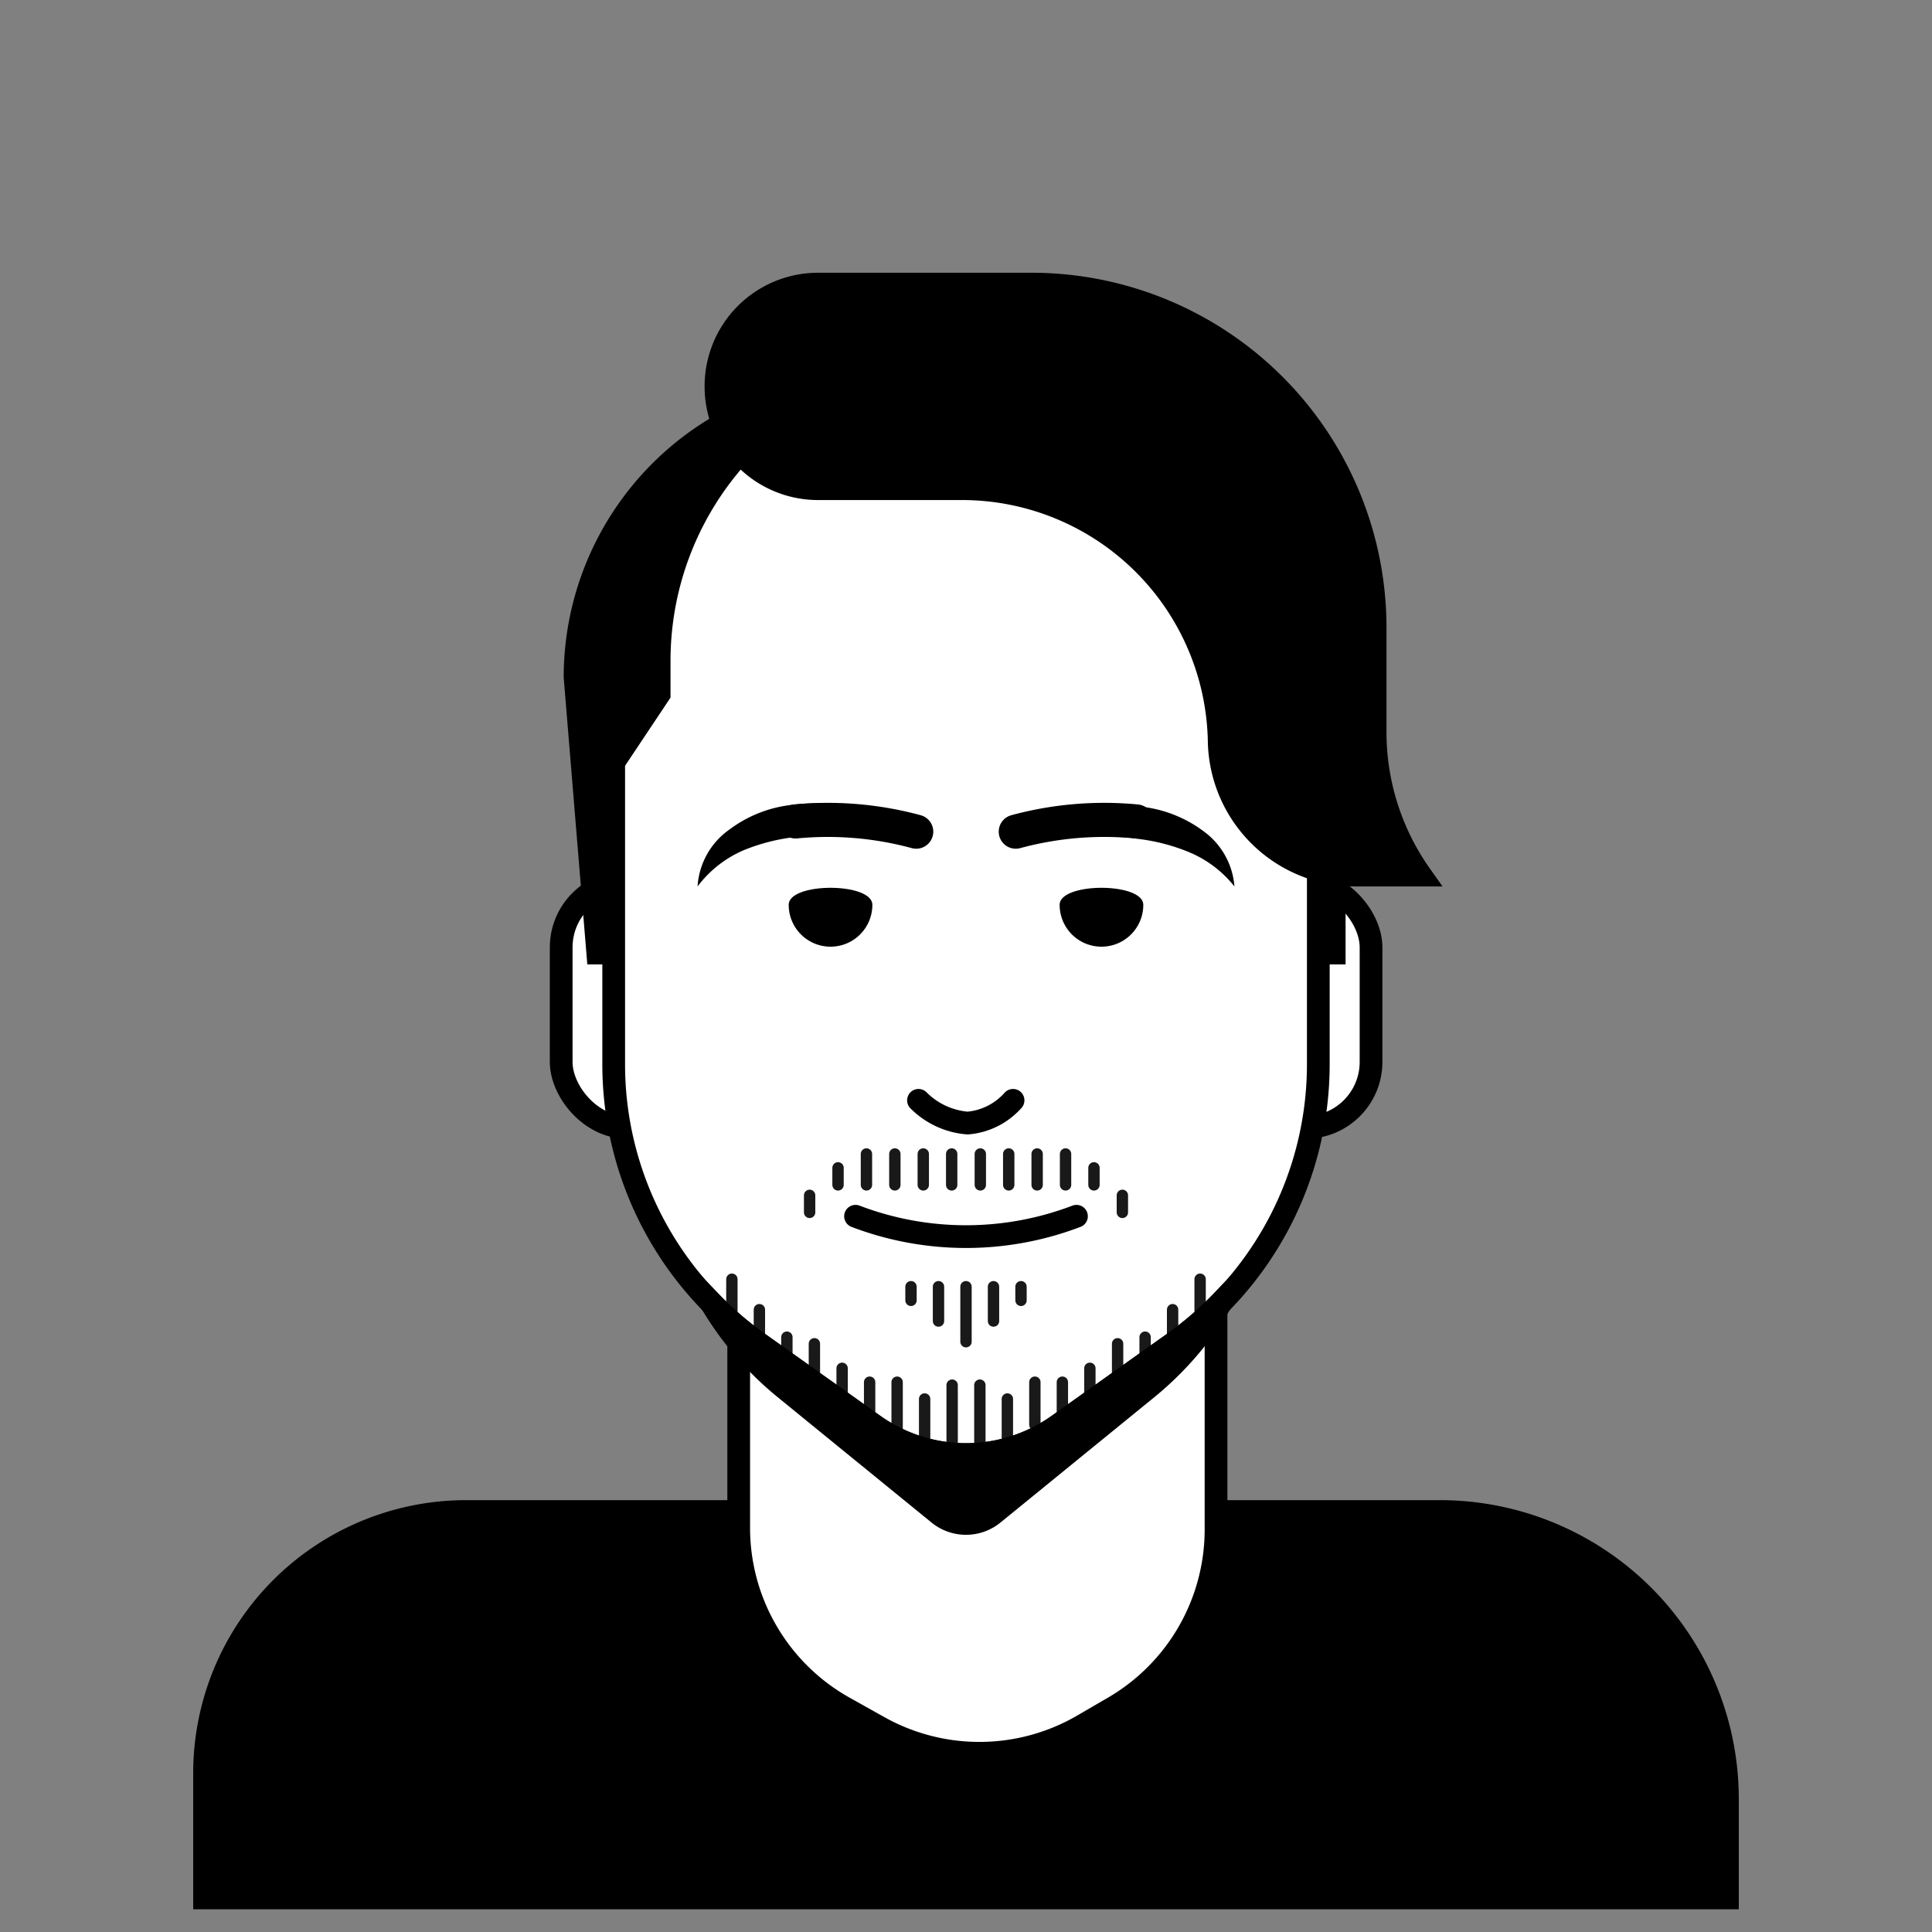 <svg id="Layer_1" data-name="Layer 1" xmlns="http://www.w3.org/2000/svg" viewBox="0 0 85 85"><rect x="0" y="0" width="85" height="85" fill="#808080" stroke="none"/><defs><style>.cls-1,.cls-2,.cls-3,.cls-4,.cls-5,.cls-6,.cls-7,.cls-9{stroke:#000;}.cls-1,.cls-2,.cls-4,.cls-7{stroke-miterlimit:10;}.cls-2,.cls-4{fill:#fff;}.cls-3,.cls-4,.cls-5,.cls-6,.cls-7,.cls-9{stroke-linecap:round;}.cls-3,.cls-5,.cls-6,.cls-9{stroke-linejoin:round;}.cls-5,.cls-6,.cls-9{fill:none;}.cls-6{stroke-width:1.5px;}.cls-8{opacity:0.9;}.cls-9{stroke-width:0.5px;}</style></defs><title>Zohar</title><path class="cls-1" d="M20.51,66.5H63.35A12.65,12.65,0,0,1,76,79.15V83.5a0,0,0,0,1,0,0H9a0,0,0,0,1,0,0V78A11.51,11.51,0,0,1,20.51,66.5Z"/><path class="cls-2" d="M49,75.12l-1.34.78a9.06,9.06,0,0,1-9,.08l-1.59-.89A9.06,9.06,0,0,1,32.5,67.2V47.5h21V67.31A9.06,9.06,0,0,1,49,75.12Z"/><path class="cls-3" d="M42.51,66.5,39.4,64.8a4,4,0,0,1-1.87-3.2l0-.3h2l3-1.3,3,1.3h2a4.12,4.12,0,0,1-1.86,3.44Z"/><rect class="cls-4" x="24.69" y="38.8" width="35.63" height="10.8" rx="2.88"/><path class="cls-1" d="M45.9,17H38.1A12.8,12.8,0,0,0,25.3,29.79l1,12.14H58.7V29.79A12.8,12.8,0,0,0,45.9,17Z"/><path class="cls-4" d="M51.69,59.05l-5.12,3.64a7,7,0,0,1-8.14,0l-5.12-3.64A15,15,0,0,1,27,46.84V33.54l2-3V29.08a13.49,13.49,0,0,1,13.5-13.5h0A13.49,13.49,0,0,1,56,29.08v.43l2,3v14.3A15,15,0,0,1,51.69,59.05Z"/><path class="cls-5" d="M40.41,48.41a3.43,3.43,0,0,0,2.16,1,3,3,0,0,0,2-1"/><path class="cls-5" d="M47.36,53.51a13.63,13.63,0,0,1-9.72,0"/><path d="M46.62,39.81c0-1,3.68-1,3.68,0a1.84,1.84,0,1,1-3.68,0Z"/><path d="M34.7,39.81c0-1,3.68-1,3.68,0a1.84,1.84,0,0,1-3.68,0Z"/><path d="M30.69,39a3.31,3.31,0,0,1,1.41-2.51,5.59,5.59,0,0,1,2.75-1.08,8.84,8.84,0,0,1,1.45-.06,9.26,9.26,0,0,1,1.4.2,8.3,8.3,0,0,1,2.61,1,11.17,11.17,0,0,1-1.39.09c-.45,0-.89,0-1.33,0s-.86.05-1.29.05-.84,0-1.25.13a8.47,8.47,0,0,0-2.34.59A5,5,0,0,0,30.69,39Z"/><path class="cls-6" d="M35,36.14a14.87,14.87,0,0,1,5.31.45"/><path d="M54.31,39a5,5,0,0,0-2-1.51A8.47,8.47,0,0,0,50,36.9c-.41-.08-.83-.07-1.25-.13s-.85,0-1.29-.05-.88,0-1.33,0a11.17,11.17,0,0,1-1.39-.09,8.3,8.3,0,0,1,2.61-1,9.26,9.26,0,0,1,1.4-.2,8.84,8.84,0,0,1,1.45.06,5.59,5.59,0,0,1,2.75,1.08A3.31,3.31,0,0,1,54.31,39Z"/><path class="cls-6" d="M50,36.14a14.87,14.87,0,0,0-5.31.45"/><path class="cls-7" d="M51.69,59.05l-5.12,3.64a7,7,0,0,1-8.14,0l-5.12-3.64a15.22,15.22,0,0,1-2.05-1.78,14.18,14.18,0,0,0,3.23,3.78l6.8,5.54a1.9,1.9,0,0,0,2.42,0l6.8-5.54a14.18,14.18,0,0,0,3.23-3.78A15.22,15.22,0,0,1,51.69,59.05Z"/><g class="cls-8"><line class="cls-9" x1="32.2" y1="56.28" x2="32.2" y2="57.67"/><line class="cls-9" x1="34.62" y1="58.83" x2="34.62" y2="59.88"/><line class="cls-9" x1="33.41" y1="57.62" x2="33.41" y2="58.67"/><line class="cls-9" x1="35.62" y1="52.59" x2="35.62" y2="53.34"/><line class="cls-9" x1="36.87" y1="51.38" x2="36.87" y2="52.13"/><line class="cls-9" x1="38.12" y1="50.77" x2="38.12" y2="52.13"/><line class="cls-9" x1="39.37" y1="50.77" x2="39.37" y2="52.13"/><line class="cls-9" x1="41.87" y1="50.77" x2="41.87" y2="52.13"/><line class="cls-9" x1="37.05" y1="60.2" x2="37.05" y2="61.71"/><line class="cls-9" x1="39.47" y1="60.81" x2="39.47" y2="63.68"/><line class="cls-9" x1="38.26" y1="60.81" x2="38.26" y2="62.6"/><line class="cls-9" x1="41.89" y1="60.94" x2="41.89" y2="63.44"/><line class="cls-9" x1="43.11" y1="60.94" x2="43.11" y2="63.44"/><line class="cls-9" x1="40.68" y1="61.55" x2="40.68" y2="63.92"/><line class="cls-9" x1="44.32" y1="61.55" x2="44.32" y2="63.92"/><line class="cls-9" x1="42.5" y1="56.61" x2="42.5" y2="59.03"/><line class="cls-9" x1="40.08" y1="56.61" x2="40.08" y2="57.21"/><line class="cls-9" x1="41.29" y1="56.61" x2="41.29" y2="58.12"/><line class="cls-9" x1="43.71" y1="56.61" x2="43.71" y2="58.12"/><line class="cls-9" x1="44.92" y1="56.61" x2="44.92" y2="57.21"/><line class="cls-9" x1="35.83" y1="59.12" x2="35.83" y2="60.49"/><line class="cls-9" x1="40.62" y1="50.77" x2="40.62" y2="52.13"/><line class="cls-9" x1="49.38" y1="52.59" x2="49.38" y2="53.34"/><line class="cls-9" x1="48.13" y1="51.38" x2="48.13" y2="52.13"/><line class="cls-9" x1="46.88" y1="50.77" x2="46.88" y2="52.13"/><line class="cls-9" x1="45.63" y1="50.77" x2="45.63" y2="52.13"/><line class="cls-9" x1="43.13" y1="50.77" x2="43.13" y2="52.13"/><line class="cls-9" x1="44.38" y1="50.77" x2="44.38" y2="52.13"/><line class="cls-9" x1="52.8" y1="56.28" x2="52.8" y2="57.67"/><line class="cls-9" x1="50.38" y1="58.83" x2="50.38" y2="59.88"/><line class="cls-9" x1="51.59" y1="57.62" x2="51.59" y2="58.67"/><line class="cls-9" x1="47.95" y1="60.2" x2="47.95" y2="61.71"/><line class="cls-9" x1="45.53" y1="60.81" x2="45.53" y2="62.68"/><line class="cls-9" x1="46.74" y1="60.81" x2="46.74" y2="62.6"/><line class="cls-9" x1="49.17" y1="59.12" x2="49.17" y2="60.49"/></g><path class="cls-1" d="M62.5,38.5H59.64a6,6,0,0,1-6-5.86h0A11.32,11.32,0,0,0,42.36,21.5H36A4.49,4.49,0,0,1,31.5,17h0A4.49,4.49,0,0,1,36,12.5h9.39A15.12,15.12,0,0,1,60.5,27.61v4.61a10.88,10.88,0,0,0,2,6.28Z"/></svg>